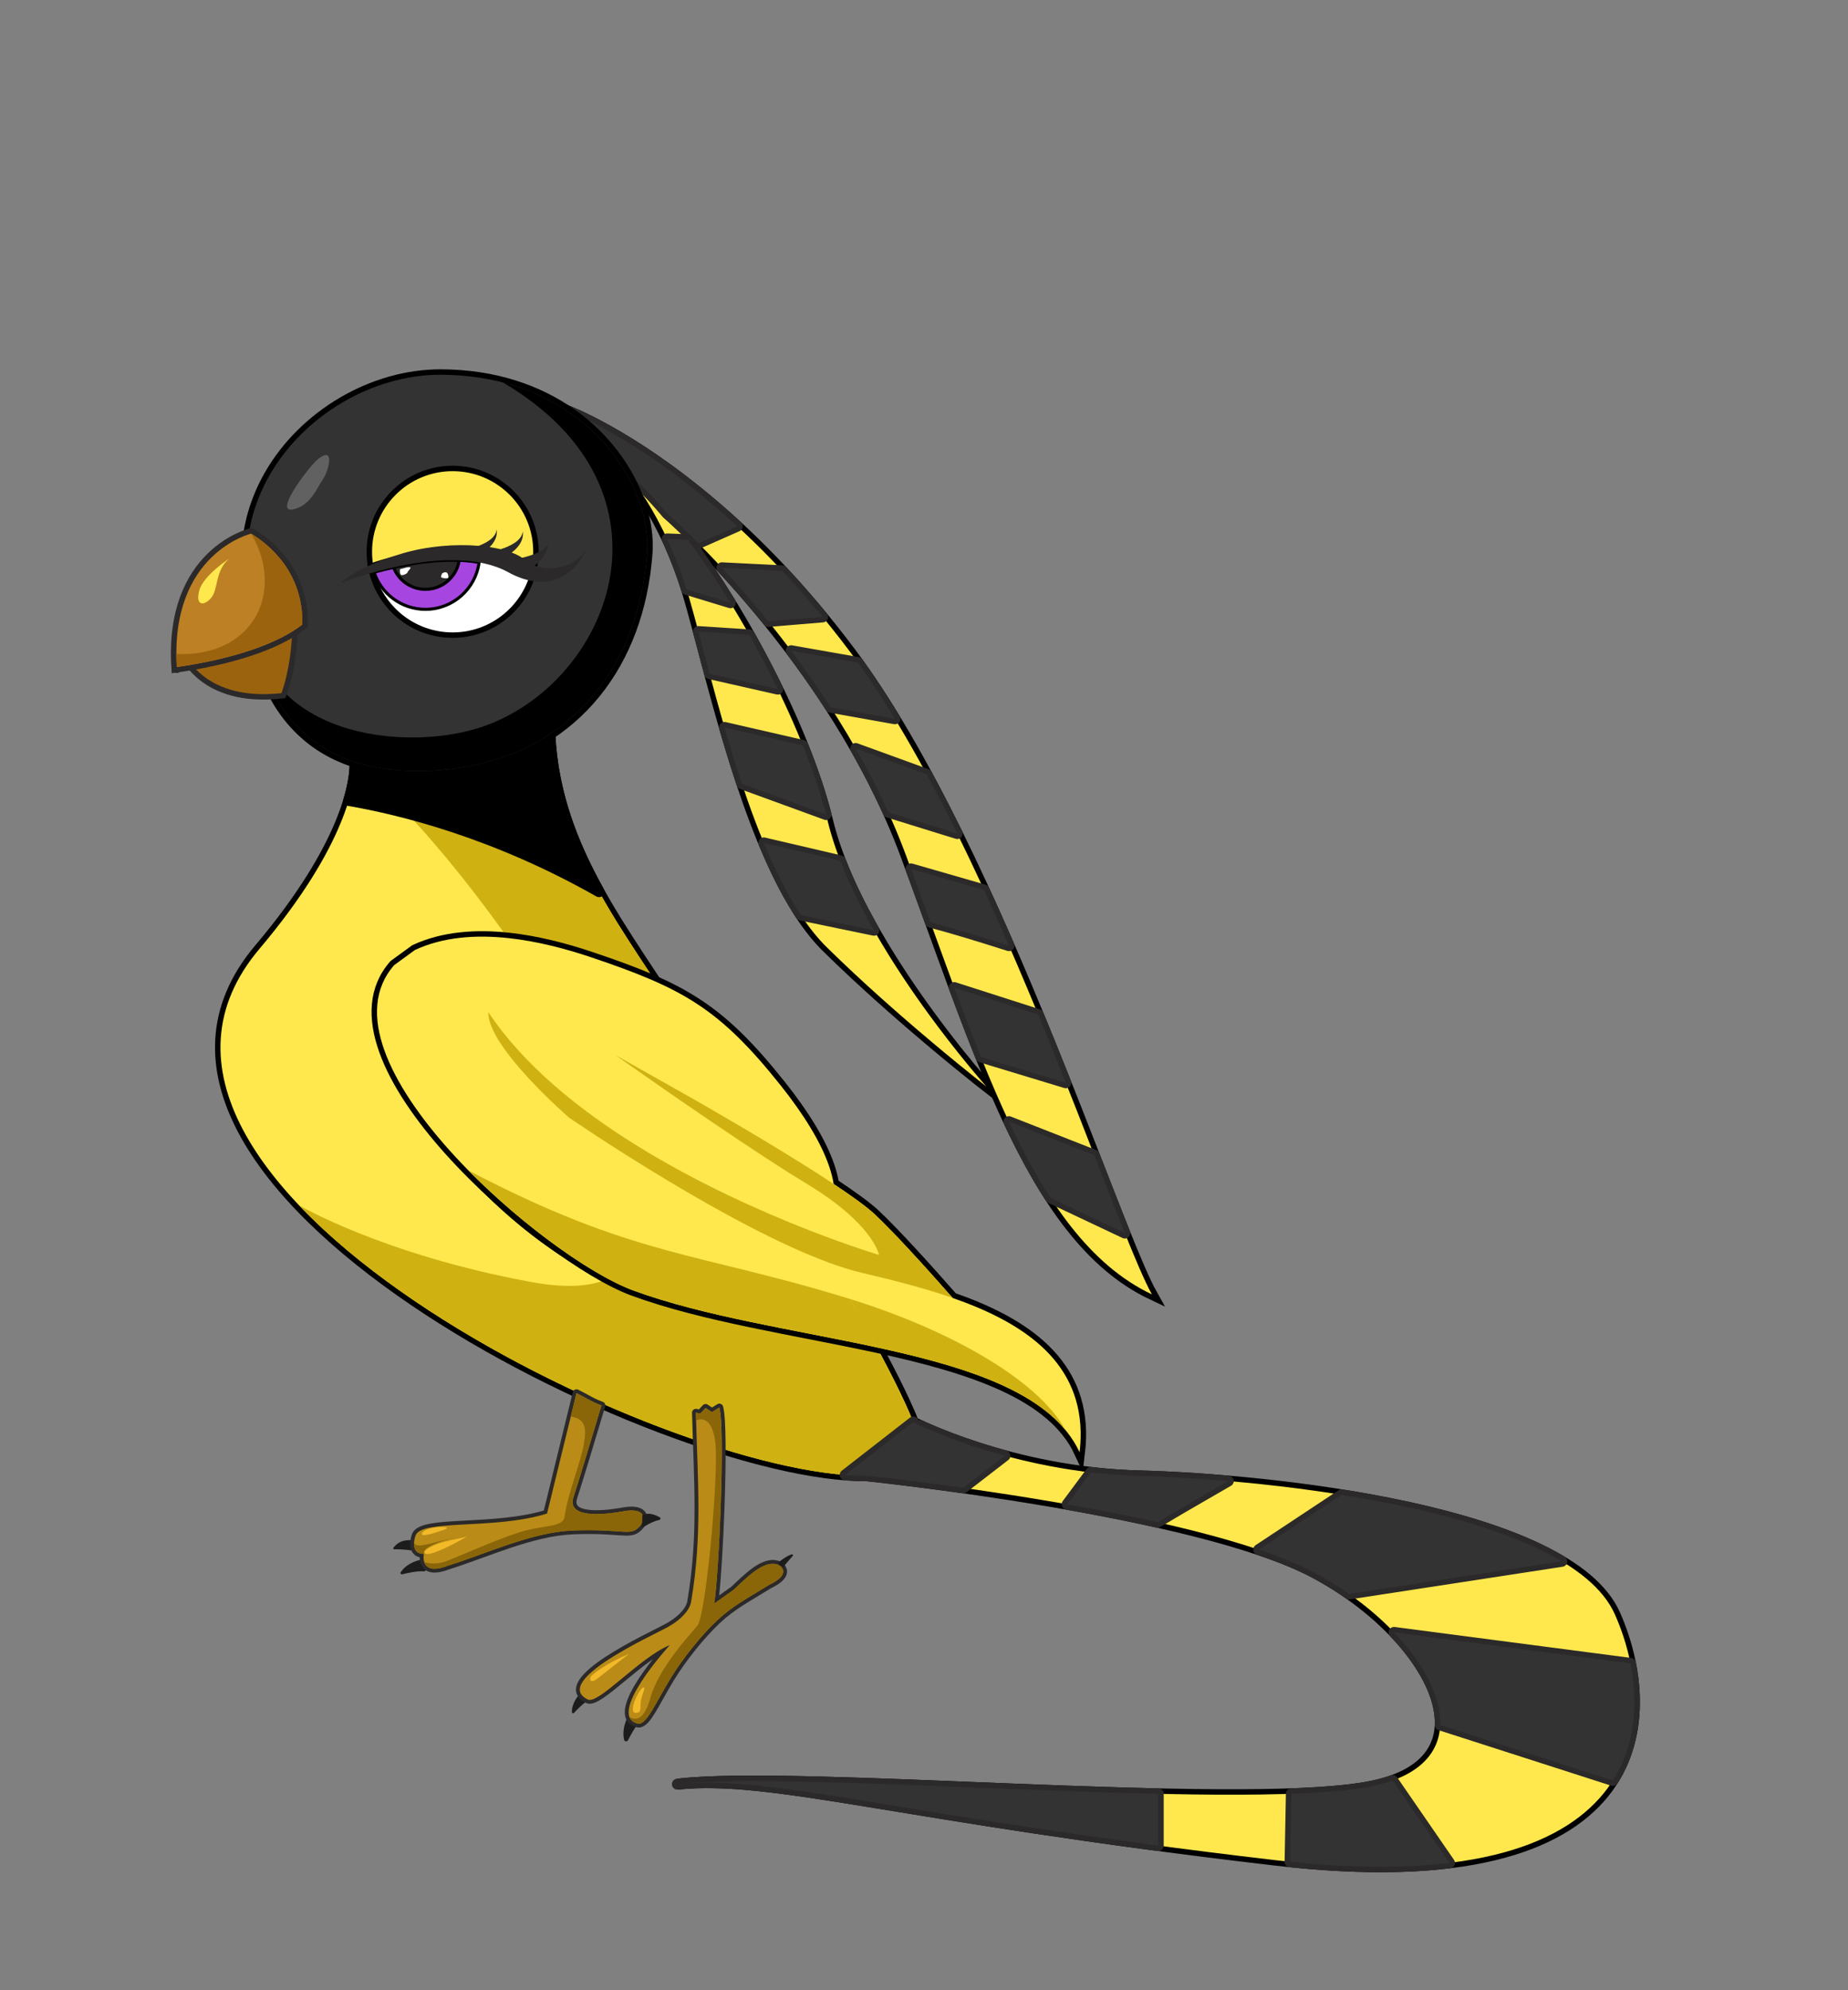 <?xml version="1.0" encoding="iso-8859-1"?>
<!-- Generator: Adobe Illustrator 22.0.1, SVG Export Plug-In . SVG Version: 6.00 Build 0)  -->
<svg version="1.1" id="&#x421;&#x43B;&#x43E;&#x439;_1"
	 xmlns="http://www.w3.org/2000/svg" xmlns:xlink="http://www.w3.org/1999/xlink" x="0px" y="0px" viewBox="0 0 340 366"
	 style="enable-background:new 0 0 340 366;" xml:space="preserve">
<rect x="0" y="0" width="340" height="366" fill="#808080" stroke="none"/>
<path style="fill:none;stroke:#000000;stroke-width:2;stroke-miterlimit:22.926;" d="M159.447,271.394
	c-36.858,0.383-147.983-53.999-111.706-96.905c16.231-19.186,17.564-30.848,17.564-33.74c1.042-0.507,22.355,2.003,35.872-5.684
	c1.144,23.545,16.631,39.214,28.32,59.593c3.331,5.808,31.542,49.27,38.554,66.904l0.002-0.002c0,0,17.918,9.26,41.608,9.867
	c23.689,0.607,78.965,6.276,87.468,25.511c8.504,19.235,6.884,53.25-62.564,45.151c-69.449-8.099-92.328-15.793-109.943-13.97
	c22.07-2.632,101.439,4.859,126.546,0.607c25.107-4.252,12.351-27.941-9.314-39.482c-21.665-11.541-82.409-17.849-82.409-17.849
	L159.447,271.394z"/>
<path style="fill:#FFE84D;" d="M159.447,271.394c-36.858,0.383-147.983-53.999-111.706-96.905
	c16.231-19.186,17.564-30.848,17.564-33.74c1.042-0.507,22.355,2.003,35.872-5.684c1.144,23.545,16.631,39.214,28.32,59.593
	c3.331,5.808,31.542,49.27,38.554,66.904l0.002-0.002c0,0,17.918,9.26,41.608,9.867c23.689,0.607,78.965,6.276,87.468,25.511
	c8.504,19.235,6.884,53.25-62.564,45.151c-69.449-8.099-92.328-15.793-109.943-13.97c22.07-2.632,101.439,4.859,126.546,0.607
	c25.107-4.252,12.351-27.941-9.314-39.482c-21.665-11.541-82.409-17.849-82.409-17.849L159.447,271.394z"/>
<path style="fill-rule:evenodd;clip-rule:evenodd;fill:#CFB212;" d="M110.211,163.993c-13.33-7.564-25.761-11.93-35.34-14.441
	c24.901,26.331,68.625,94.664,22.825,86.211c-27.323-5.043-42.689-14.11-42.689-14.11c10.597,11.157,25.875,21.489,41.879,29.812
	c30.906,16.073,64.515,24.657,72.326,17.234c4.982-4.657-39.065-72.908-39.715-74.041
	C123.461,184.134,115.899,174.209,110.211,163.993"/>
<path style="fill:none;stroke:#000000;stroke-width:0.567;stroke-miterlimit:22.926;" d="M198.622,267.077
	c-9.719-20.855-57.705-19.437-85.241-30.979c-27.536-11.541-56.692-52.238-37.043-61.387c19.649-9.15,51.775,10.187,53.038,10.365
	c1.264,0.178,25.714,22.879,24.094,36.04"/>
<path style="fill:none;stroke:#000000;stroke-width:2;stroke-miterlimit:22.926;" d="M108.668,176.024
	c-4.74-1.592-9.887-2.922-14.984-3.483c-6.12-0.674-12.166-0.242-17.345,2.17l-3.809,2.776
	c-15.074,17.137,27.593,53.824,43.975,59.836c13.025,4.783,29.749,7.207,44.831,10.477c0.006,0.001,0.012,0.003,0.018,0.004
	c17.211,3.733,32.281,8.569,37.269,19.274c0.153-1.295,0.217-2.536,0.196-3.726c-0.001-0.053-0.002-0.106-0.003-0.159
	c-0.309-13.286-11.074-20.141-23.546-24.49c-4.387-4.987-10.569-11.861-14.308-15.359c-1.517-1.419-4.275-3.405-7.586-5.602
	c-0.329-2.088-1.117-4.32-2.215-6.601c-1.217-2.528-2.816-5.115-4.597-7.63c-0.934-1.32-1.918-2.62-2.923-3.882
	C132.339,185.438,125.603,181.714,108.668,176.024z"/>
<path style="fill-rule:evenodd;clip-rule:evenodd;fill:#FFE84D;" d="M108.668,176.024c-4.74-1.592-9.887-2.922-14.984-3.483
	c-6.12-0.674-12.166-0.242-17.345,2.17l-3.809,2.776c-15.074,17.137,27.593,53.824,43.975,59.836
	c13.025,4.783,29.749,7.207,44.831,10.477c0.006,0.001,0.012,0.003,0.018,0.004c17.211,3.733,32.281,8.569,37.269,19.274
	c0.153-1.295,0.217-2.536,0.196-3.726c-0.001-0.053-0.002-0.106-0.003-0.159c-0.309-13.286-11.074-20.141-23.546-24.49
	c-4.387-4.987-10.569-11.861-14.308-15.359c-1.517-1.419-4.275-3.405-7.586-5.602c-0.329-2.088-1.117-4.32-2.215-6.601
	c-1.217-2.528-2.816-5.115-4.597-7.63c-0.934-1.32-1.918-2.62-2.923-3.882C132.339,185.438,125.603,181.714,108.668,176.024"/>
<path style="fill-rule:evenodd;clip-rule:evenodd;fill:#CFB212;" d="M117.15,210.675c-10.677-6.623-20.845-14.827-27.306-24.536
	c-0.201,6.378,14.831,19.387,14.831,19.387s7.923,5.45,18.259,11.645c9.238,5.537,20.403,11.67,29.56,15.038
	c0.025,0.009,0.05,0.018,0.074,0.027c2.112,0.774,4.116,1.401,5.964,1.838c5.411,1.28,11.24,2.711,16.737,4.628
	c-4.387-4.987-10.569-11.861-14.308-15.359c-1.517-1.419-4.275-3.405-7.586-5.602c-3.826-2.538-8.39-5.358-12.63-7.907
	c-0.928-0.558-1.84-1.103-2.726-1.629c-0.072-0.042-0.143-0.085-0.214-0.127c-0.937-0.556-1.843-1.091-2.705-1.597
	c-4.615-2.711-7.952-4.6-7.952-4.6l-13.92-7.845c0,0,15.272,10.831,27.552,18.838c0.073,0.047,0.146,0.095,0.219,0.142
	c2.703,1.76,5.255,3.379,7.46,4.709c1.94,1.17,3.598,2.297,5.014,3.366c7.531,5.678,8.248,9.694,8.248,9.694
	s-5.07-1.504-12.639-4.449c-0.037-0.014-0.074-0.029-0.112-0.043C140.324,222.922,128.452,217.685,117.15,210.675"/>
<path style="fill-rule:evenodd;clip-rule:evenodd;fill:#CFB212;" d="M196.018,262.986c-5.22-9.521-22.036-18.651-39.605-24.085
	c1.01,1.777,1.993,3.532,2.938,5.246c-0.954-1.718-1.948-3.475-2.968-5.256c-28.024-8.662-39.675-7.646-70.208-23.645
	c10.343,10.509,22.982,19.379,30.33,22.076c13.025,4.783,29.749,7.207,44.831,10.477c-0.614-1.146-1.25-2.318-1.906-3.508
	c0.662,1.192,1.305,2.364,1.924,3.512C176.201,251.023,189.455,255.065,196.018,262.986"/>
<path style="fill:none;stroke:#2B2929;stroke-width:2;stroke-linejoin:round;stroke-miterlimit:22.926;" d="M266.68,342.602
	l-10.448-15.16c-1.479,0.531-3.163,0.964-5.064,1.286c-3.549,0.601-8.182,0.968-13.585,1.161l-0.238,12.508
	C249.024,343.601,258.703,343.571,266.68,342.602z M299.98,305.9l-43.496-5.693c5.413,5.662,8.692,11.829,8.489,17.029l24.413,7.848
	l7.358,2.365c0.767-1.21,1.41-2.458,1.938-3.735c0.221-0.533,0.422-1.071,0.604-1.613c0.959-2.857,1.392-5.826,1.419-8.787
	C300.729,310.813,300.462,308.317,299.98,305.9z M287.354,287.145c-9.932-5.947-25.338-9.821-40.526-12.242l-15.25,10.088
	c3.944,1.327,7.443,2.746,10.275,4.255c2.223,1.184,4.352,2.496,6.356,3.902L287.354,287.145z M214.123,271.589
	c-1.585-0.072-3.078-0.125-4.463-0.16c-3.054-0.078-6.012-0.3-8.848-0.628c-0.04-0.004-0.08-0.009-0.119-0.014l-0.068,0.091
	l-4.291,5.774c3.179,0.562,6.414,1.168,9.638,1.817c2.35,0.473,4.693,0.969,7.006,1.487c1.183-0.713,2.779-1.654,4.557-2.691
	c2.671-1.559,5.751-3.336,8.452-4.889c-2.613-0.225-5.121-0.408-7.483-0.553C216.979,271.729,215.516,271.651,214.123,271.589z
	 M167.989,261.534l-12.489,9.716c1.393,0.108,2.711,0.156,3.944,0.146c0,0,7.321,0.76,17.787,2.236l7.658-5.91
	c-10.341-2.804-16.837-6.161-16.839-6.16c-0.008-0.02-0.016-0.039-0.023-0.058L167.989,261.534z M213.102,329.898
	c-5.856-0.131-11.97-0.328-18.148-0.554c-8.034-0.294-16.175-0.636-23.998-0.942c-19.818-0.777-37.583-1.325-46.335-0.281
	c10.182-1.053,22.121,1.073,43.796,4.618c8.707,1.424,18.985,3.078,31.351,4.847c4.197,0.6,8.635,1.214,13.334,1.836V329.898z"/>
<path style="fill-rule:evenodd;clip-rule:evenodd;fill:#333333;" d="M266.68,342.602l-10.448-15.16
	c-1.479,0.531-3.163,0.964-5.064,1.286c-3.549,0.601-8.182,0.968-13.585,1.161l-0.238,12.508
	C249.024,343.601,258.703,343.571,266.68,342.602 M299.98,305.9l-43.496-5.693c5.413,5.662,8.692,11.829,8.489,17.029l24.413,7.848
	l7.358,2.365c0.767-1.21,1.41-2.458,1.938-3.735c0.221-0.533,0.422-1.071,0.604-1.613c0.959-2.857,1.392-5.826,1.419-8.787
	C300.729,310.813,300.462,308.317,299.98,305.9z M287.354,287.145c-9.932-5.947-25.338-9.821-40.526-12.242l-15.25,10.088
	c3.944,1.327,7.443,2.746,10.275,4.255c2.223,1.184,4.352,2.496,6.356,3.902L287.354,287.145z M214.123,271.589
	c-1.585-0.072-3.078-0.125-4.463-0.16c-3.054-0.078-6.012-0.3-8.848-0.628c-0.04-0.004-0.08-0.009-0.119-0.014l-0.068,0.091
	l-4.291,5.774c3.179,0.562,6.414,1.168,9.638,1.817c2.35,0.473,4.693,0.969,7.006,1.487c1.183-0.713,2.779-1.654,4.557-2.691
	c2.671-1.559,5.751-3.336,8.452-4.889c-2.613-0.225-5.121-0.408-7.483-0.553C216.979,271.729,215.516,271.651,214.123,271.589z
	 M167.989,261.534l-12.489,9.716c1.393,0.108,2.711,0.156,3.944,0.146c0,0,7.321,0.76,17.787,2.236l7.658-5.91
	c-10.341-2.804-16.837-6.161-16.839-6.16c-0.008-0.02-0.016-0.039-0.023-0.058L167.989,261.534z M213.102,329.898
	c-5.856-0.131-11.97-0.328-18.148-0.554c-8.034-0.294-16.175-0.636-23.998-0.942c-19.818-0.777-37.583-1.325-46.335-0.281
	c10.182-1.053,22.121,1.073,43.796,4.618c8.707,1.424,18.985,3.078,31.351,4.847c4.197,0.6,8.635,1.214,13.334,1.836V329.898z"/>
<path style="fill:none;stroke:#000000;stroke-width:2;stroke-miterlimit:22.926;" d="M152.29,151.032
	c-4.4-18.107-17.726-42.531-29.547-56.596c-2.745-3.266-5.409-5.974-7.862-7.914c0,0,1.688,1.782,3.951,5.373
	c0.056,0.089,0.111,0.177,0.168,0.268c2.443,3.927,5.51,9.914,7.851,17.998c3.7,12.78,9.162,38.034,18.136,54.222
	c0.659,1.188,1.337,2.328,2.034,3.41c0.908,1.409,1.848,2.72,2.824,3.916c0.727,0.89,1.472,1.715,2.237,2.469
	c1.706,1.679,3.455,3.347,5.21,4.981c2.936,2.733,5.887,5.369,8.668,7.79c0.571,0.497,1.135,0.985,1.69,1.463
	c0.396,0.341,0.787,0.676,1.173,1.006c1.082,0.925,2.125,1.807,3.116,2.638c0.621,0.521,1.222,1.022,1.799,1.501
	c0.888,0.737,1.721,1.422,2.486,2.047c3.223,2.636,5.259,4.221,5.259,4.221s-2.089-2.327-5.169-6.182
	c-0.587-0.735-1.211-1.525-1.862-2.366c-1.106-1.427-2.294-2.997-3.527-4.685c-3.18-4.353-6.658-9.486-9.796-14.934
	c-0.264-0.458-0.526-0.919-0.785-1.381c-1.912-3.416-3.672-6.939-5.126-10.456C153.997,156.866,152.99,153.914,152.29,151.032z"/>
<path style="fill-rule:evenodd;clip-rule:evenodd;fill:#FFE84D;" d="M152.29,151.032c-4.4-18.107-17.726-42.531-29.547-56.596
	c-2.745-3.266-5.409-5.974-7.862-7.914c0,0,1.688,1.782,3.951,5.373c0.056,0.089,0.111,0.177,0.168,0.268
	c2.443,3.927,5.51,9.914,7.851,17.998c3.7,12.78,9.162,38.034,18.136,54.222c0.659,1.188,1.337,2.328,2.034,3.41
	c0.908,1.409,1.848,2.72,2.824,3.916c0.727,0.89,1.472,1.715,2.237,2.469c1.706,1.679,3.455,3.347,5.21,4.981
	c2.936,2.733,5.887,5.369,8.668,7.79c0.571,0.497,1.135,0.985,1.69,1.463c0.396,0.341,0.787,0.676,1.173,1.006
	c1.082,0.925,2.125,1.807,3.116,2.638c0.621,0.521,1.222,1.022,1.799,1.501c0.888,0.737,1.721,1.422,2.486,2.047
	c3.223,2.636,5.259,4.221,5.259,4.221s-2.089-2.327-5.169-6.182c-0.587-0.735-1.211-1.525-1.862-2.366
	c-1.106-1.427-2.294-2.997-3.527-4.685c-3.18-4.353-6.658-9.486-9.796-14.934c-0.264-0.458-0.526-0.919-0.785-1.381
	c-1.912-3.416-3.672-6.939-5.126-10.456C153.997,156.866,152.99,153.914,152.29,151.032"/>
<path style="fill:none;stroke:#000000;stroke-width:2;stroke-miterlimit:22.926;" d="M192.837,191.037
	c-9.977-24.52-22.666-52.795-36.377-71.076c-17.481-23.307-34.841-35.296-44.504-40.709c-4.861-2.724-7.774-3.783-7.774-3.783
	c2.201,1.456,4.16,3.093,5.876,4.847c1.909,1.952,3.517,4.05,4.822,6.206c2.453,1.94,5.117,4.647,7.862,7.914
	c0,0,30.382,26.36,43.936,62.851c4.143,11.153,7.936,22.066,11.832,32.139c0.264,0.681,0.527,1.359,0.793,2.033
	c1.686,4.293,3.398,8.422,5.17,12.34c0.281,0.62,0.563,1.236,0.847,1.845c7.087,15.22,15.214,27.013,26.617,32.41
	c-2.581-4.606-7.171-16.862-13.216-32.267c-0.26-0.662-0.522-1.33-0.787-2.003c-1.58-4.013-3.255-8.22-5.013-12.545
	C192.893,191.172,192.865,191.105,192.837,191.037z"/>
<path style="fill-rule:evenodd;clip-rule:evenodd;fill:#FFE84D;" d="M192.837,191.037c-9.977-24.52-22.666-52.795-36.377-71.076
	c-17.481-23.307-34.841-35.296-44.504-40.709c-4.861-2.724-7.774-3.783-7.774-3.783c2.201,1.456,4.16,3.093,5.876,4.847
	c1.909,1.952,3.517,4.05,4.822,6.206c2.453,1.94,5.117,4.647,7.862,7.914c0,0,30.382,26.36,43.936,62.851
	c4.143,11.153,7.936,22.066,11.832,32.139c0.264,0.681,0.527,1.359,0.793,2.033c1.686,4.293,3.398,8.422,5.17,12.34
	c0.281,0.62,0.563,1.236,0.847,1.845c7.087,15.22,15.214,27.013,26.617,32.41c-2.581-4.606-7.171-16.862-13.216-32.267
	c-0.26-0.662-0.522-1.33-0.787-2.003c-1.58-4.013-3.255-8.22-5.013-12.545C192.893,191.172,192.865,191.105,192.837,191.037"/>
<path style="fill:none;stroke:#2B2929;stroke-width:2;stroke-linejoin:round;stroke-miterlimit:22.926;" d="M151.358,113.463
	c-2.51-3.053-5.002-5.88-7.454-8.494l-11.096-0.551c2.582,2.786,5.501,6.101,8.558,9.878L151.358,113.463z M164.656,132.193
	c-2.237-3.682-4.514-7.158-6.821-10.361l-12.271-2.159c2.425,3.225,4.878,6.707,7.271,10.415L164.656,132.193z M176.119,153.302
	c-1.835-3.719-3.711-7.368-5.624-10.902l-13.069-4.752c2.128,3.736,4.15,7.652,5.991,11.723L176.119,153.302z M185.644,173.921
	c-1.49-3.418-3.021-6.847-4.59-10.254l-13.451-3.881c1.216,3.303,2.405,6.58,3.577,9.817
	C175.292,170.68,180.899,172.407,185.644,173.921z M196.093,199.135c-1.024-2.574-2.082-5.212-3.173-7.895l-0.083-0.202
	c-0.6-1.476-1.21-2.965-1.83-4.465l-15.446-4.957c0.982,2.651,1.962,5.257,2.949,7.81l0.793,2.033
	c0.389,0.989,0.778,1.97,1.17,2.941l2.052,0.622l7.064,2.142L196.093,199.135z M206.949,226.771
	c-1.64-4.081-3.527-8.939-5.63-14.336l-15.705-6.161c2.408,5.118,4.939,9.84,7.679,14.049L206.949,226.771z M135.648,96.773
	c-9.547-8.803-17.97-14.315-23.692-17.521c-4.861-2.724-7.774-3.783-7.774-3.783c2.201,1.456,4.16,3.093,5.876,4.847
	c1.909,1.952,3.517,4.05,4.822,6.206c2.453,1.94,5.117,4.647,7.862,7.914c0,0,2.233,1.937,5.758,5.489L135.648,96.773z"/>
<path style="fill-rule:evenodd;clip-rule:evenodd;fill:#333333;" d="M151.358,113.463c-2.51-3.053-5.002-5.88-7.454-8.494
	l-11.096-0.551c2.582,2.786,5.501,6.101,8.558,9.878L151.358,113.463z M164.656,132.193c-2.237-3.682-4.514-7.158-6.821-10.361
	l-12.271-2.159c2.425,3.225,4.878,6.707,7.271,10.415L164.656,132.193z M176.119,153.302c-1.835-3.719-3.711-7.368-5.624-10.902
	l-13.069-4.752c2.128,3.736,4.15,7.652,5.991,11.723L176.119,153.302z M185.644,173.921c-1.49-3.418-3.021-6.847-4.59-10.254
	l-13.451-3.881c1.216,3.303,2.405,6.58,3.577,9.817C175.292,170.68,180.899,172.407,185.644,173.921z M196.093,199.135
	c-1.024-2.574-2.082-5.212-3.173-7.895l-0.083-0.202c-0.6-1.476-1.21-2.965-1.83-4.465l-15.446-4.957
	c0.982,2.651,1.962,5.257,2.949,7.81l0.793,2.033c0.389,0.989,0.778,1.97,1.17,2.941l2.052,0.622l7.064,2.142L196.093,199.135z
	 M206.949,226.771c-1.64-4.081-3.527-8.939-5.63-14.336l-15.705-6.161c2.408,5.118,4.939,9.84,7.679,14.049L206.949,226.771z
	 M135.648,96.773c-9.547-8.803-17.97-14.315-23.692-17.521c-4.861-2.724-7.774-3.783-7.774-3.783
	c2.201,1.456,4.16,3.093,5.876,4.847c1.909,1.952,3.517,4.05,4.822,6.206c2.453,1.94,5.117,4.647,7.862,7.914
	c0,0,2.233,1.937,5.758,5.489L135.648,96.773z"/>
<path style="fill:none;stroke:#2B2929;stroke-width:2;stroke-linejoin:round;stroke-miterlimit:22.926;" d="M151.981,149.806
	c-1.047-4.014-2.508-8.312-4.275-12.719l-14.417-3.315c0.992,3.426,2.061,6.929,3.218,10.394
	C141.352,145.918,147.955,148.331,151.981,149.806z M143.103,126.739c-1.638-3.368-3.402-6.722-5.246-9.988l-9.36-0.606
	c0.638,2.394,1.323,5.004,2.059,7.757L143.103,126.739z M134.385,110.856c-2.557-4.162-5.205-8.087-7.834-11.603l-3.816-0.145
	c1.24,2.669,2.476,5.767,3.584,9.295L134.385,110.856z M160.345,170.278c-1.912-3.416-3.672-6.939-5.126-10.456
	c-0.21-0.508-0.414-1.016-0.611-1.524l-14.086-3.288c1.383,3.331,2.868,6.496,4.463,9.374c0.659,1.188,1.337,2.328,2.034,3.41
	c0.11,0.17,0.22,0.339,0.33,0.506l4.183,0.866l8.938,1.851l0.329,0.068C160.647,170.816,160.496,170.548,160.345,170.278z"/>
<path style="fill-rule:evenodd;clip-rule:evenodd;fill:#333333;" d="M151.981,149.806c-1.047-4.014-2.508-8.312-4.275-12.719
	l-14.417-3.315c0.992,3.426,2.061,6.929,3.218,10.394C141.352,145.918,147.955,148.331,151.981,149.806 M143.103,126.739
	c-1.638-3.368-3.402-6.722-5.246-9.988l-9.36-0.606c0.638,2.394,1.323,5.004,2.059,7.757L143.103,126.739z M134.385,110.856
	c-2.557-4.162-5.205-8.087-7.834-11.603l-3.816-0.145c1.24,2.669,2.476,5.767,3.584,9.295L134.385,110.856z M160.345,170.278
	c-1.912-3.416-3.672-6.939-5.126-10.456c-0.21-0.508-0.414-1.016-0.611-1.524l-14.086-3.288c1.383,3.331,2.868,6.496,4.463,9.374
	c0.659,1.188,1.337,2.328,2.034,3.41c0.11,0.17,0.22,0.339,0.33,0.506l4.183,0.866l8.938,1.851l0.329,0.068
	C160.647,170.816,160.496,170.548,160.345,170.278z"/>
<path style="fill:none;stroke:#000000;stroke-width:2;stroke-linecap:round;stroke-linejoin:round;stroke-miterlimit:22.926;" d="
	M110.211,163.993c-4.89-8.786-8.505-18.01-9.035-28.928c-2.345,1.333-4.925,2.36-7.592,3.149c-4.645,2.093-9.944,3.363-15.843,3.663
	c-4.734,0.24-8.859-0.165-12.438-1.128c0,1.041-0.173,3.216-1.149,6.469C73.811,148.872,91.086,153.14,110.211,163.993z"/>
<path style="fill-rule:evenodd;clip-rule:evenodd;" d="M110.211,163.993c-4.89-8.786-8.505-18.01-9.035-28.928
	c-2.345,1.333-4.925,2.36-7.592,3.149c-4.645,2.093-9.944,3.363-15.843,3.663c-4.734,0.24-8.859-0.165-12.438-1.128
	c0,1.041-0.173,3.216-1.149,6.469C73.811,148.872,91.086,153.14,110.211,163.993"/>
<path style="fill:none;stroke:#000000;stroke-width:2;stroke-linejoin:round;stroke-miterlimit:22.926;" d="M118.421,94.959
	c-0.254-1.041-0.578-2.095-0.971-3.149c-4.189-11.25-16.36-22.845-36.387-22.891c-12.351-0.023-25.092,7.323-31.484,18.502
	c-1.271,2.225-2.286,4.595-3.003,7.099c-0.185,0.63-0.346,1.278-0.478,1.924c-0.461,2.103-0.708,4.281-0.708,6.53
	c0,9.856,1.564,18.731,5.473,25.507c1.287,2.226,2.828,4.221,4.643,5.944c5.344,5.081,13.112,7.853,24.015,7.3
	c20.881-1.064,34.463-13.92,38.458-32.461l0.016-0.092c0.253-1.17,0.461-2.364,0.639-3.58c0.145-1.047,0.27-2.117,0.362-3.204
	c0.023-0.224,0.037-0.446,0.053-0.669C119.205,99.609,118.998,97.314,118.421,94.959z"/>
<path style="fill:#333333;" d="M118.421,94.959c-0.254-1.041-0.578-2.095-0.971-3.149c-4.189-11.25-16.36-22.845-36.387-22.891
	c-12.351-0.023-25.092,7.323-31.484,18.502c-1.271,2.225-2.286,4.595-3.003,7.099c-0.185,0.63-0.346,1.278-0.478,1.924
	c-0.461,2.103-0.708,4.281-0.708,6.53c0,9.856,1.564,18.731,5.473,25.507c1.287,2.226,2.828,4.221,4.643,5.944
	c5.344,5.081,13.112,7.853,24.015,7.3c20.881-1.064,34.463-13.92,38.458-32.461l0.016-0.092c0.253-1.17,0.461-2.364,0.639-3.58
	c0.145-1.047,0.27-2.117,0.362-3.204c0.023-0.224,0.037-0.446,0.053-0.669C119.205,99.609,118.998,97.314,118.421,94.959"/>
<path d="M45.871,111.871c0.723,6.288,2.303,11.947,4.994,16.611c1.287,2.226,2.827,4.221,4.643,5.944
	c5.344,5.081,13.112,7.853,24.014,7.3c20.881-1.064,34.464-13.92,38.458-32.461l0.016-0.093c0.254-1.17,0.461-2.364,0.639-3.58
	c0.145-1.047,0.27-2.117,0.362-3.204c0.023-0.224,0.037-0.446,0.053-0.669c0.155-2.11-0.053-4.405-0.63-6.76
	c-0.254-1.041-0.578-2.095-0.971-3.149c-3.318-8.911-11.646-18.037-24.916-21.47c34.097,20.041,19.579,55.729-4.237,63.467
	C74.752,138.209,47.283,135.966,45.871,111.871"/>
<path style="fill-rule:evenodd;clip-rule:evenodd;fill:#616161;" d="M58.173,84.721c-2.429,2.522-7.567,9.623-4.298,8.969
	c3.27-0.654,4.391-3.924,5.513-5.512C60.509,86.59,61.817,81.544,58.173,84.721"/>
<path style="fill-rule:evenodd;clip-rule:evenodd;fill:#FFFFFF;" d="M98.285,104.603c-1.443,6.966-7.614,12.202-15.007,12.202
	c-7.537,0-13.804-5.44-15.086-12.608C73.139,102.567,84.626,99.944,98.285,104.603z"/>
<path style="fill:none;stroke:#000000;stroke-width:1;stroke-miterlimit:22.926;" d="M98.285,104.603
	c-1.443,6.966-7.614,12.202-15.007,12.202c-7.537,0-13.804-5.44-15.086-12.608C73.139,102.567,84.626,99.944,98.285,104.603z"/>
<path style="fill-rule:evenodd;clip-rule:evenodd;fill:#FFE84D;" d="M83.278,86.152c8.464,0,15.326,6.862,15.326,15.326
	c0,0.843-0.069,1.669-0.2,2.474c-12.557-4.96-24.977-1.669-30.22,0.198c-0.153-0.868-0.233-1.761-0.233-2.672
	C67.952,93.014,74.814,86.152,83.278,86.152z"/>
<path style="fill:none;stroke:#000000;stroke-width:1;stroke-miterlimit:22.926;" d="M83.278,86.152
	c8.464,0,15.326,6.862,15.326,15.326c0,0.843-0.069,1.669-0.2,2.474c-12.557-4.96-24.977-1.669-30.22,0.198
	c-0.153-0.868-0.233-1.761-0.233-2.672C67.952,93.014,74.814,86.152,83.278,86.152z"/>
<path style="fill-rule:evenodd;clip-rule:evenodd;fill:#A645E0;" d="M88.143,103.43c-0.648,4.872-4.819,8.631-9.869,8.631
	c-4.406,0-8.142-2.861-9.454-6.827C74.025,103.794,81.679,102.28,88.143,103.43z"/>
<path style="fill:none;stroke:#000000;stroke-width:0.567;stroke-miterlimit:22.926;" d="M88.143,103.43
	c-0.648,4.872-4.819,8.631-9.869,8.631c-4.406,0-8.142-2.861-9.454-6.827C74.025,103.794,81.679,102.28,88.143,103.43z"/>
<path style="fill-rule:evenodd;clip-rule:evenodd;fill:#2B2929;" d="M84.482,103.048c-0.455,3.02-3.061,5.335-6.208,5.335
	c-2.681,0-4.968-1.68-5.869-4.044C76.083,103.521,80.378,102.889,84.482,103.048z"/>
<path style="fill:none;stroke:#000000;stroke-width:0.567;stroke-miterlimit:22.926;" d="M84.482,103.048
	c-0.455,3.02-3.061,5.335-6.208,5.335c-2.681,0-4.968-1.68-5.869-4.044C76.083,103.521,80.378,102.889,84.482,103.048z"/>
<path style="fill-rule:evenodd;clip-rule:evenodd;fill:#2B2929;" d="M107.84,100.985c-1.583,4.016-6.465,8.565-14.344,4.247
	c-10.843-5.943-30.757,1.981-30.757,1.981s2.503-2.815,11.26-5.422c4.639-1.38,9.774-1.766,14.06-1.406
	c1.451-0.549,3.205-1.524,3.326-3.051c0.198,1.41-0.531,2.528-1.3,3.287c0.711,0.107,1.387,0.236,2.021,0.387
	c1.509-0.471,3.932-1.504,4.075-3.31c0.263,1.875-1.112,3.232-2.041,3.92c0.753,0.283,1.4,0.607,1.922,0.966
	c1.476-0.344,3.822-1.085,4.838-2.462c-0.361,2.034-1.789,3.347-2.536,3.909C101.704,105.314,106.242,104.044,107.84,100.985"/>
<path style="fill-rule:evenodd;clip-rule:evenodd;fill:#FFFFFF;" d="M73.583,104.694c-0.036,0.458,0.012,1.072,0.325,1.084
	c0.313,0.012,1.036-0.253,1.096-0.578C75.065,104.875,76.803,103.706,73.583,104.694"/>
<path style="fill-rule:evenodd;clip-rule:evenodd;fill:#FFFFFF;" d="M81.339,105.465c-0.039,0.104-0.365,0.678-0.078,0.769
	c0.287,0.092,1.199,0.261,1.225-0.065C82.512,105.843,82.407,104.775,81.339,105.465"/>
<path style="fill:none;stroke:#000000;stroke-width:0.567;stroke-miterlimit:22.926;" d="M46.201,98.145
	c0,0-15.471,3.68-13.594,25.575"/>
<path style="fill:none;stroke:#2B2929;stroke-width:2;stroke-miterlimit:22.926;" d="M51.783,127.471
	c1.536-4.302,1.892-8.991,1.971-11.326c-5.429,3.347-13.077,5.163-18.439,6.09C37.229,124.68,41.889,128.556,51.783,127.471z"/>
<path style="fill-rule:evenodd;clip-rule:evenodd;fill:#9C630F;" d="M51.783,127.471c1.536-4.302,1.892-8.991,1.971-11.326
	c-5.429,3.347-13.077,5.163-18.439,6.09C37.229,124.68,41.889,128.556,51.783,127.471"/>
<path style="fill:none;stroke:#2B2929;stroke-width:2;stroke-miterlimit:22.926;" d="M55.622,114.86
	c0.205-9.691-6.25-14.797-9.421-16.715c0,0-14.975,3.562-13.672,24.527c0.825-0.117,1.764-0.26,2.786-0.437
	c5.362-0.927,13.01-2.743,18.439-6.09C54.412,115.74,55.037,115.311,55.622,114.86z"/>
<path style="fill-rule:evenodd;clip-rule:evenodd;fill:#BD8024;" d="M55.622,114.86c0.205-9.691-6.25-14.797-9.421-16.715
	c0,0-14.975,3.562-13.672,24.527c0.825-0.117,1.764-0.26,2.786-0.437c5.362-0.927,13.01-2.743,18.439-6.09
	C54.412,115.74,55.037,115.311,55.622,114.86"/>
<path style="fill-rule:evenodd;clip-rule:evenodd;fill:#9C630F;" d="M55.622,114.86c0.205-9.678-6.234-14.784-9.409-16.707
	c3.441,5.854,3.231,12.094,0.033,16.452c-0.025,0.034-0.05,0.068-0.076,0.103c-2.673,3.564-7.37,5.84-13.721,5.56
	c0.003,0.775,0.029,1.577,0.08,2.405c0.825-0.117,1.764-0.26,2.786-0.437c3.421-0.591,7.77-1.544,11.881-3.025
	c0.026-0.009,0.052-0.019,0.079-0.029c2.306-0.835,4.535-1.838,6.479-3.036C54.412,115.74,55.037,115.311,55.622,114.86"/>
<path style="fill-rule:evenodd;clip-rule:evenodd;fill:#FFE84D;" d="M42.29,102.659c0,0-4.9,3.128-5.63,5.943
	c-0.73,2.815,0.834,2.919,2.189,1.355C40.205,108.393,39.53,104.766,42.29,102.659"/>
<path style="fill:#1C1C1C;" d="M74.943,283.26c-0.513,0.063-1.549,0.115-2.547,1.347c-0.12,0.148,0.009,0.368,0.199,0.342
	c-0.272-0.058,1.8-0.04,2.927,0.172c0.167,0.036,0.305-0.132,0.239-0.291l0.138-1.514C75.862,283.228,75.038,283.248,74.943,283.26"
	/>
<path style="fill:#1C1C1C;" d="M77.129,286.92c-0.582,0.14-2.411,0.688-3.401,2.234c-0.119,0.186,0.058,0.422,0.273,0.37
	c0.933-0.233,2.839-0.656,4.033-0.535c0.199,0.02,0.336-0.19,0.238-0.365l-0.87-1.582C77.347,286.944,77.238,286.894,77.129,286.92"
	/>
<path style="fill:none;stroke:#2B2929;stroke-width:1.417;stroke-linejoin:round;stroke-miterlimit:22.926;" d="M76.459,282.383
	c-0.475,1.323-0.602,3.445,1.531,3.379c0,0-0.919,4.255,4.466,2.164c6.966-2.163,15.366-6.161,22.946-6.459
	c8.788-0.346,10.347,1.002,11.97-0.441c1.625-1.444,1.597-3.873-2.676-3.089c-4.274,0.784-10.443,1.178-9.181-2.61
	c0.74-2.219,3.218-10.43,5.146-16.854c-1.991-0.731-2.627-1.304-4.596-2.26l-5.418,22.147
	C90.858,281.384,77.548,279.354,76.459,282.383z"/>
<path style="fill:#BA8C17;" d="M76.459,282.383c-0.475,1.323-0.602,3.445,1.531,3.379c0,0-0.919,4.255,4.466,2.164
	c6.966-2.163,15.366-6.161,22.946-6.459c8.788-0.346,10.347,1.002,11.97-0.441c1.625-1.444,1.597-3.873-2.676-3.089
	c-4.274,0.784-10.443,1.178-9.181-2.61c0.74-2.219,3.218-10.43,5.146-16.854c-1.991-0.731-2.627-1.304-4.596-2.26l-5.418,22.147
	C90.858,281.384,77.548,279.354,76.459,282.383"/>
<path style="fill:#1C1C1C;" d="M118.323,278.536c0.582-0.14,1.492-0.398,3.079,0.525c0.192,0.113,0.141,0.405-0.074,0.454
	c-0.936,0.219-1.859,0.625-2.865,1.276c-0.168,0.108-0.386-0.018-0.38-0.217l0.054-1.805
	C118.139,278.658,118.214,278.563,118.323,278.536"/>
<path style="fill-rule:evenodd;clip-rule:evenodd;fill:#F2BA29;" d="M77.603,282.159c0.273,0.431,2.063-0.112,4.177-0.861
	C83.895,280.549,77.791,280.6,77.603,282.159"/>
<path style="fill-rule:evenodd;clip-rule:evenodd;fill:#F2BA29;" d="M78.112,285.509c-0.126-0.511,1.743-1.576,4.492-2.179
	c2.748-0.603,3.251-0.704,3.251-0.704S78.46,286.919,78.112,285.509"/>
<path style="fill:#1C1C1C;" d="M115.412,315.909c-0.308,0.634-0.989,2.307-0.591,4.047c0.079,0.348,0.561,0.398,0.722,0.08
	c0.483-0.953,1.327-2.488,2.154-3.358c0.209-0.219,0.088-0.582-0.209-0.642l-1.65-0.337
	C115.665,315.665,115.49,315.749,115.412,315.909"/>
<path style="fill:#1C1C1C;" d="M106.67,311.526c-0.367,0.391-1.469,1.7-1.451,3.345c0.002,0.198,0.251,0.288,0.386,0.143
	c0.585-0.633,1.805-1.886,2.759-2.381c0.158-0.083,0.157-0.308-0.001-0.391l-1.429-0.757
	C106.846,311.437,106.738,311.453,106.67,311.526"/>
<path style="fill:none;stroke:#2B2929;stroke-width:1.417;stroke-linejoin:round;stroke-miterlimit:22.926;" d="M127.162,294.514
	c0,0-0.099,2.385-4.37,4.751c-2.792,1.545-21.391,9.951-14.657,13.291c1.961,0.972,9.595-7.78,15.097-10.008
	c0,0-11.771,12.826-5.962,14.422c1.629,0.448,3.243-3.638,6.116-8.337c2.328-3.807,5.755-8.005,8.535-10.622
	c2.817-2.651,5.693-4.142,9.569-6.535c4.526-2.171,1.792-3.648,1.792-3.648c-2.622-1.155-5.879,2.303-8.31,4.557l-3.58,2.542
	c0.85-4.769,2.074-32.107,0.958-36.082l-1.373,0.857l-1.161-0.783l-0.956,1.037l-0.83-0.151
	C128.356,272.305,129.238,282.273,127.162,294.514z"/>
<path style="fill:#BA8C17;" d="M127.162,294.514c0,0-0.099,2.385-4.37,4.751c-2.792,1.545-21.391,9.951-14.657,13.291
	c1.961,0.972,9.595-7.78,15.097-10.008c0,0-11.771,12.826-5.962,14.422c1.629,0.448,3.243-3.638,6.116-8.337
	c2.328-3.807,5.755-8.005,8.535-10.622c2.817-2.651,5.693-4.142,9.569-6.535c4.526-2.171,1.792-3.648,1.792-3.648
	c-2.622-1.155-5.879,2.303-8.31,4.557l-3.58,2.542c0.85-4.769,2.074-32.107,0.958-36.082l-1.373,0.857l-1.161-0.783l-0.956,1.037
	l-0.83-0.151C128.356,272.305,129.238,282.273,127.162,294.514"/>
<path style="fill:#1C1C1C;" d="M143.104,287.457c0.649-0.583,1.47-1.179,2.411-1.556c0.312-0.127,0.502,0.075,0.288,0.309
	c-0.452,0.493-1.119,1.25-1.725,2.054c-0.069-0.128-0.198-0.244-0.434-0.35C143.28,287.895,143.366,287.524,143.104,287.457"/>
<path style="fill-rule:evenodd;clip-rule:evenodd;fill:#F2BA29;" d="M118.294,310.33c-1.031,0.795-2.674,4.583-1.425,4.676
	c1.25,0.092,0.868-0.936,1.027-2.142C118.056,311.658,118.992,310.135,118.294,310.33"/>
<path style="fill-rule:evenodd;clip-rule:evenodd;fill:#F2BA29;" d="M108.707,308.3c-0.398,0.806,0.121,1.277,1.181,0.422
	c1.059-0.854,5.821-4.544,5.821-4.544S111.174,305.967,108.707,308.3"/>
<path style="fill-rule:evenodd;clip-rule:evenodd;fill:#8A6608;" d="M128.069,261.202c1.725-0.616,3.127,0.446,3.548,4.2
	c0.038,0.336,0.065,0.742,0.083,1.209c0.281,7.469-1.907,30.595-3.395,32.366c-1.581,1.882-7.151,7.829-8.657,13.325
	c-0.693,2.529-1.567,3.449-2.31,3.704c-0.87,0.3-1.559-0.313-1.559-0.313c0.202,0.605,0.672,1.053,1.492,1.278
	c0.049,0.014,0.097,0.023,0.145,0.028c1.581,0.176,3.183-3.806,5.971-8.365c2.328-3.807,5.755-8.005,8.535-10.622
	c2.817-2.651,5.693-4.142,9.569-6.535c4.526-2.171,1.792-3.648,1.792-3.648c-2.622-1.155-5.879,2.303-8.31,4.557l-3.58,2.542
	c0.606-3.398,1.401-18.258,1.405-27.956c0.001-3.911-0.126-6.983-0.447-8.125l-1.373,0.857l-1.161-0.783l-0.956,1.037l-0.83-0.151
	C128.042,260.275,128.055,260.74,128.069,261.202"/>
<path style="fill-rule:evenodd;clip-rule:evenodd;fill:#8A6608;" d="M87.396,281.761c-8.271,2.018-10.684,3.166-11.22,1.98
	c-0.063,1.076,0.32,2.067,1.814,2.022C77.315,283.984,85.98,282.144,87.396,281.761"/>
<path style="fill-rule:evenodd;clip-rule:evenodd;fill:#8A6608;" d="M105.013,260.514c2.802,0.435,2.846,2.311,2.448,4.792
	c-0.612,3.815-2.991,9.167-3.613,13.727c-0.226,1.656-3.237,1.505-6.888,2.372c-3.651,0.866-11.894,4.554-14.679,5.646
	c-1.849,0.725-3.394,0.484-4.223,0.24c0.314,0.965,1.339,1.825,4.399,0.637c6.966-2.163,15.366-6.161,22.946-6.459
	c8.788-0.346,10.347,1.002,11.97-0.441c0.304-0.271,0.551-0.576,0.722-0.888l0.041-1.37c0.002-0.07,0.032-0.133,0.081-0.177
	c-0.368-0.656-1.442-1.035-3.521-0.653c-4.274,0.784-10.443,1.178-9.181-2.61c0.74-2.219,3.218-10.43,5.146-16.854
	c-1.988-0.73-2.625-1.303-4.588-2.256c-0.002-0.001-0.005-0.003-0.008-0.004L105.013,260.514z M106.073,256.218
	c-0.002-0.001-0.005-0.003-0.008-0.004C106.068,256.215,106.071,256.217,106.073,256.218z"/>
</svg>

